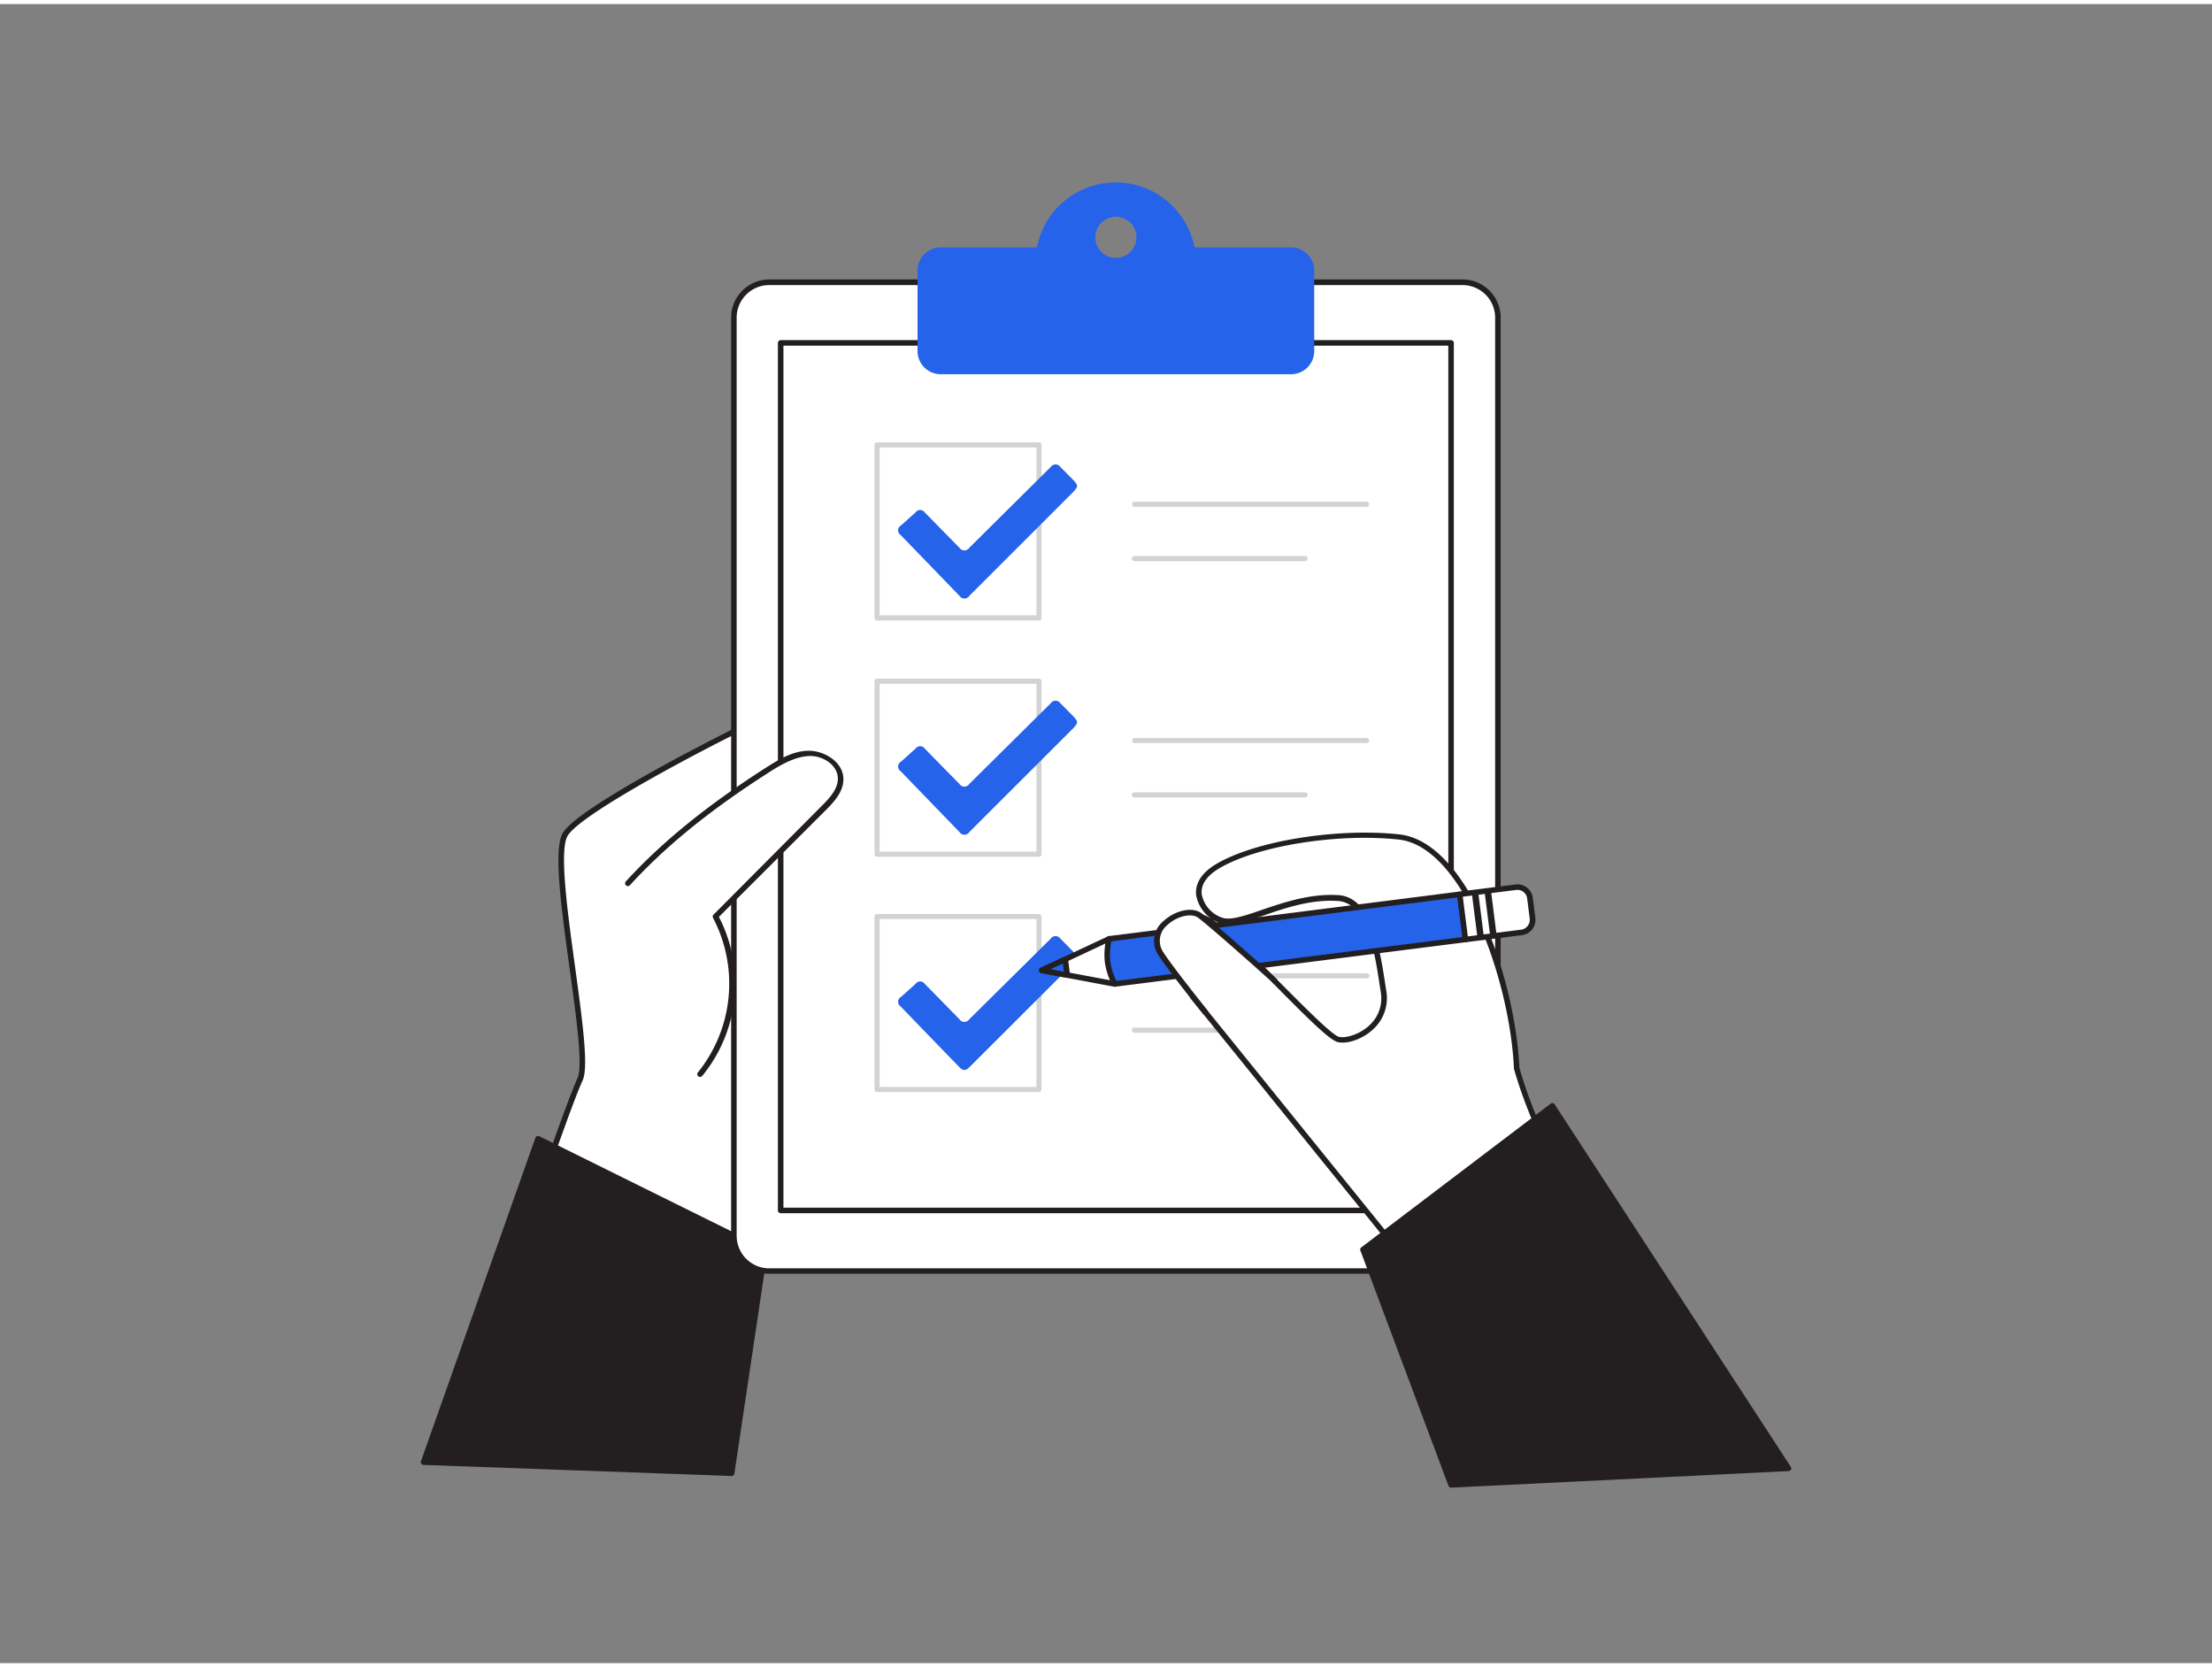 <svg xmlns="http://www.w3.org/2000/svg" viewBox="0 0 400 300" width="406" height="306" class="illustration styles_illustrationTablet__1DWOa"><rect x="0" y="0" width="400" height="300" fill="#808080" stroke="none"/><g id="_248_checklist_flatline" data-name="#248_checklist_flatline"><path d="M132.83,238.37s3.81-31.08,6-37.87,1.57-71.84,1.64-72.5-35.18,16.91-38.26,22.14,4.94,39.34,2.69,44.27-9.58,26.53-9.58,26.53Z" fill="#fff"></path><path d="M132.83,238.87a.54.54,0,0,1-.21-.05L95.1,221.39a.49.49,0,0,1-.27-.61c.3-.89,7.38-21.69,9.61-26.58,1-2.17-.24-11.15-1.44-19.83-1.45-10.59-3-21.54-1.23-24.48s11.91-8.81,20.19-13.3c2.72-1.47,17.69-9.37,18.65-9.08a.52.52,0,0,1,.35.54c0,.15,0,1.91,0,4.33.05,15.45.2,62.45-1.68,68.28-2.14,6.66-5.92,37.46-6,37.77a.53.53,0,0,1-.5.44Zm-36.9-18.2,36.49,17c.58-4.7,3.9-31,5.92-37.27,1.21-3.76,1.76-26.63,1.63-68,0-2,0-3.12,0-3.73-4.64,1.84-34.59,17.07-37.33,21.74-1.55,2.64,0,13.9,1.37,23.83,1.32,9.63,2.46,18,1.35,20.39C103.31,199.08,97,217.62,95.93,220.67Z" fill="#231f20"></path><polygon points="132.27 265.66 138.3 225.46 97.29 205.16 76.57 263.63 132.27 265.66" fill="#231f20"></polygon><path d="M132.27,266.16h0l-55.69-2a.49.49,0,0,1-.4-.21.52.52,0,0,1-.06-.45L96.82,205a.52.52,0,0,1,.7-.28l41,20.3a.49.49,0,0,1,.28.52l-6,40.2A.51.51,0,0,1,132.27,266.16Zm-55-3,54.57,2,5.91-39.4L97.58,205.86Z" fill="#231f20"></path><rect x="132.71" y="50.31" width="138.16" height="178.77" rx="6.4" fill="#fff"></rect><path d="M264.47,229.59H139.1a6.91,6.91,0,0,1-6.89-6.9v-166a6.91,6.91,0,0,1,6.89-6.9H264.47a6.91,6.91,0,0,1,6.9,6.9v166A6.91,6.91,0,0,1,264.47,229.59ZM139.1,50.81a5.9,5.9,0,0,0-5.89,5.9v166a5.9,5.9,0,0,0,5.89,5.9H264.47a5.91,5.91,0,0,0,5.9-5.9v-166a5.91,5.91,0,0,0-5.9-5.9Z" fill="#231f20"></path><rect x="141.17" y="61.27" width="121.23" height="156.87" fill="#fff"></rect><path d="M262.4,218.64H141.17a.5.5,0,0,1-.5-.5V61.27a.5.5,0,0,1,.5-.5H262.4a.5.5,0,0,1,.5.5V218.14A.5.5,0,0,1,262.4,218.64Zm-120.73-1H261.9V61.77H141.67Z" fill="#231f20"></path><path d="M233.47,44H216a14.51,14.51,0,0,0-28.49,0H170.11a4.19,4.19,0,0,0-4.19,4.18V62.75a4.19,4.19,0,0,0,4.19,4.18h63.36a4.18,4.18,0,0,0,4.18-4.18V48.17A4.18,4.18,0,0,0,233.47,44ZM201.79,45.9a3.72,3.72,0,1,1,3.71-3.72A3.73,3.73,0,0,1,201.79,45.9Z" fill="#2563eb"></path><path d="M187.88,111.46H158.6a.46.46,0,0,1-.46-.46V79.71a.46.46,0,0,1,.46-.46h29.28a.47.47,0,0,1,.46.46V111A.47.47,0,0,1,187.88,111.46Zm-28.82-.93h28.36V80.17H159.06Z" fill="#d1d3d4"></path><path d="M194.74,87.36a4.87,4.87,0,0,1-.53.73L175.29,107a1.06,1.06,0,0,1-1.79,0L162.86,96a1,1,0,0,1,.06-1.71l2.67-2.4a1,1,0,0,1,1.61,0q3.13,3.21,6.29,6.41a1.07,1.07,0,0,0,1.8,0L190,83.71a1.06,1.06,0,0,1,1.76,0c.83.84,1.66,1.67,2.48,2.51a7,7,0,0,1,.51.7Z" fill="#2563eb"></path><path d="M247.18,90.9H205.13a.47.47,0,0,1,0-.93h42.05a.47.47,0,0,1,0,.93Z" fill="#d1d3d4"></path><path d="M236,100.73H205.13a.46.46,0,0,1,0-.92H236a.46.46,0,1,1,0,.92Z" fill="#d1d3d4"></path><path d="M187.88,154.18H158.6a.45.45,0,0,1-.46-.46V122.44a.46.46,0,0,1,.46-.46h29.28a.47.47,0,0,1,.46.46v31.28A.46.46,0,0,1,187.88,154.18Zm-28.82-.92h28.36V122.9H159.06Z" fill="#d1d3d4"></path><path d="M194.74,130.09a4.87,4.87,0,0,1-.53.73l-18.92,18.89a1.06,1.06,0,0,1-1.79,0l-10.64-11a1,1,0,0,1,.06-1.71l2.67-2.4a1,1,0,0,1,1.61,0q3.13,3.21,6.29,6.41a1.07,1.07,0,0,0,1.8,0L190,126.44a1.06,1.06,0,0,1,1.76,0c.83.83,1.66,1.66,2.48,2.51a7,7,0,0,1,.51.7Z" fill="#2563eb"></path><path d="M247.18,133.63H205.13a.47.47,0,0,1,0-.93h42.05a.47.47,0,0,1,0,.93Z" fill="#d1d3d4"></path><path d="M236,143.46H205.13a.46.46,0,0,1,0-.92H236a.46.46,0,0,1,0,.92Z" fill="#d1d3d4"></path><path d="M187.88,196.73H158.6a.46.46,0,0,1-.46-.46V165a.46.46,0,0,1,.46-.46h29.28a.47.47,0,0,1,.46.46v31.29A.47.47,0,0,1,187.88,196.73Zm-28.82-.92h28.36V165.44H159.06Z" fill="#d1d3d4"></path><path d="M194.74,172.63a4.87,4.87,0,0,1-.53.73l-18.92,18.89c-.65.65-1.15.66-1.79,0q-5.33-5.49-10.64-11a1,1,0,0,1,.06-1.71l2.67-2.4a1,1,0,0,1,1.61,0l6.29,6.42a1.07,1.07,0,0,0,1.8,0L190,169a1.06,1.06,0,0,1,1.76,0c.83.84,1.66,1.67,2.48,2.51a7,7,0,0,1,.51.7Z" fill="#2563eb"></path><path d="M247.18,176.17H205.13a.47.47,0,0,1-.46-.46.46.46,0,0,1,.46-.46h42.05a.46.46,0,0,1,.46.46A.47.47,0,0,1,247.18,176.17Z" fill="#d1d3d4"></path><path d="M236,186H205.13a.46.46,0,0,1-.46-.46.47.47,0,0,1,.46-.46H236a.47.47,0,0,1,.46.46A.46.46,0,0,1,236,186Z" fill="#d1d3d4"></path><path d="M113.54,158.89c7.37-8,16.15-14.67,25.33-20.54,2.27-1.46,4.72-2.92,7.42-3s5.64,1.84,5.72,4.54c.06,2.12-1.54,3.88-3,5.38L129.38,165a26,26,0,0,1-2.79,28.5" fill="#fff"></path><path d="M126.59,194a.48.48,0,0,1-.32-.11.51.51,0,0,1-.06-.71,25.61,25.61,0,0,0,2.73-27.94.5.5,0,0,1,.09-.59l19.59-19.68c1.49-1.5,2.95-3.12,2.89-5-.07-2.45-2.82-4.11-5.21-4s-4.83,1.4-7.16,2.9c-10.67,6.82-18.69,13.32-25.23,20.46a.5.5,0,0,1-.74-.68c6.6-7.2,14.68-13.75,25.43-20.63,2.46-1.57,4.9-3,7.68-3s6.14,2,6.23,5c.07,2.28-1.53,4.09-3.18,5.74L130,165.06a26.3,26.3,0,0,1-3,28.74A.52.52,0,0,1,126.59,194Z" fill="#231f20"></path><path d="M285.13,218.07l-24.21,17.34-45.26-55.95c.07-3-2-16.17,2.47-14s21.14,21.17,23.89,21.79,9.12-2.5,8.16-8.65-2.12-16.5-8.14-16.93c-9.13-.65-17.62,5.41-21.23,4s-6.59-6.2-.7-9.74c6.74-4,21.25-6.6,32.88-5.34s20.45,24.66,21.27,41.8C277.32,203.29,283.23,213.22,285.13,218.07Z" fill="#fff"></path><path d="M260.92,235.91a.49.49,0,0,1-.39-.19l-45.25-55.94a.5.5,0,0,1-.12-.33c0-.6-.06-1.65-.15-2.86-.39-5.4-.59-10.34,1.25-11.6a2,2,0,0,1,2.08,0c2.38,1.13,7.84,6.63,13.13,11.95,4.44,4.47,9.47,9.53,10.66,9.81s3.69-.4,5.47-2.06a6.57,6.57,0,0,0,2.09-6l-.19-1.22c-.9-5.93-2.26-14.9-7.49-15.28-4.89-.35-9.67,1.29-13.5,2.61-3.39,1.16-6.06,2.08-7.88,1.39a6.6,6.6,0,0,1-4.34-5.14c-.13-1.45.38-3.59,3.56-5.5,7-4.21,21.9-6.63,33.19-5.41,12.25,1.34,20.89,25.47,21.72,42.22,2.09,7.42,5.53,14.46,8.05,19.6,1.17,2.38,2.18,4.44,2.78,6a.5.5,0,0,1-.17.58l-24.21,17.35A.5.5,0,0,1,260.92,235.91Zm-44.75-56.62L261,234.73l23.51-16.84c-.6-1.46-1.54-3.37-2.61-5.55-2.54-5.19-6-12.3-8.13-19.82a.43.43,0,0,1,0-.11c-.77-16-9.26-40.07-20.82-41.33-11.12-1.21-25.73,1.15-32.57,5.26-2.17,1.31-3.23,2.88-3.08,4.56a5.57,5.57,0,0,0,3.7,4.3c1.47.55,4.12-.35,7.19-1.41,3.93-1.34,8.8-3,13.9-2.66,6,.44,7.46,9.88,8.41,16.13l.19,1.22a7.61,7.61,0,0,1-2.4,6.92c-1.84,1.72-4.58,2.71-6.37,2.3-1.41-.32-5.16-4-11.15-10.07-5-5-10.63-10.7-12.84-11.76-.7-.33-1-.12-1.1-.05-1.52,1-1.06,7.32-.81,10.69C216.09,177.69,216.16,178.64,216.17,179.29Z" fill="#231f20"></path><polygon points="200.57 169.02 201.6 177.19 192.97 175.58 188.37 174.72 192.61 172.74 200.57 169.02" fill="#fff"></polygon><path d="M201.6,177.69h-.09l-13.23-2.47a.49.49,0,0,1-.4-.43.5.5,0,0,1,.28-.52l12.19-5.69a.5.5,0,0,1,.46,0,.51.51,0,0,1,.25.38l1,8.17a.52.52,0,0,1-.5.56ZM190,174.51l11,2.06-.86-6.81Z" fill="#231f20"></path><path d="M265,169.15l-63.41,8a12.46,12.46,0,0,1-1.32-4,12.3,12.3,0,0,1,.29-4.19l63.4-8Z" fill="#2563eb"></path><path d="M201.6,177.69a.5.5,0,0,1-.43-.25,12.6,12.6,0,0,1-1.38-4.17,12.85,12.85,0,0,1,.29-4.37.49.49,0,0,1,.42-.37l63.41-8.05a.52.52,0,0,1,.56.44l1,8.17a.46.46,0,0,1-.1.37.48.48,0,0,1-.33.18l-63.4,8.05Zm-.62-8.21a11.66,11.66,0,0,0-.2,3.67,11.46,11.46,0,0,0,1.11,3.5l62.56-7.94-.91-7.17Z" fill="#231f20"></path><path d="M266.72,160.16h10.22a0,0,0,0,1,0,0v8.23a0,0,0,0,1,0,0H266.72a2.28,2.28,0,0,1-2.28-2.28v-3.67a2.28,2.28,0,0,1,2.28-2.28Z" transform="translate(559.91 293.19) rotate(172.77)" fill="#fff"></path><path d="M265,169.65a.51.51,0,0,1-.5-.44l-1-8.17a.5.5,0,0,1,.1-.37.53.53,0,0,1,.33-.19l10.14-1.28a2.79,2.79,0,0,1,3.11,2.41l.46,3.64a2.79,2.79,0,0,1-2.41,3.11l-10.14,1.28Zm-.48-8.24.91,7.18,9.65-1.22a1.8,1.8,0,0,0,1.54-2l-.46-3.64a1.78,1.78,0,0,0-2-1.54Z" fill="#231f20"></path><rect x="266.65" y="160.6" width="1.17" height="8.23" transform="translate(-18.6 34.94) rotate(-7.23)" fill="#231f20"></rect><rect x="268.96" y="160.31" width="1.17" height="8.23" transform="translate(-18.55 35.23) rotate(-7.23)" fill="#231f20"></rect><polygon points="192.61 172.74 192.97 175.58 188.37 174.72 192.61 172.74" fill="#2563eb"></polygon><path d="M193,176.08h-.1l-4.59-.86a.49.49,0,0,1-.4-.43.5.5,0,0,1,.28-.52l4.23-2a.5.5,0,0,1,.46,0,.51.51,0,0,1,.25.38l.36,2.83a.5.5,0,0,1-.49.57Zm-3-1.57,2.39.45-.18-1.48Z" fill="#231f20"></path><path d="M217.94,182.28s-6.26-7.77-8.09-10.64c-3-4.68,4.37-8.82,7-6.86,1.89,1.39,11.63,10,13.59,11.85" fill="#fff"></path><path d="M217.94,182.78a.49.49,0,0,1-.39-.19c-.25-.31-6.29-7.82-8.12-10.69a4.58,4.58,0,0,1,1-6.11c1.85-1.73,5-2.71,6.8-1.41s11.65,10,13.63,11.89a.5.5,0,1,1-.69.73c-2-1.88-11.68-10.45-13.54-11.81-1.2-.88-3.83-.25-5.52,1.33a3.67,3.67,0,0,0-.8,4.85c1.8,2.82,8,10.52,8.06,10.6a.49.49,0,0,1-.07.7A.48.48,0,0,1,217.94,182.78Z" fill="#231f20"></path><polygon points="280.72 199.23 246.47 225.22 262.4 267.76 323.43 264.77 280.72 199.23" fill="#231f20"></polygon><path d="M262.4,268.26a.5.5,0,0,1-.47-.32L246,225.4a.49.49,0,0,1,.16-.57l34.25-26a.48.48,0,0,1,.39-.09.49.49,0,0,1,.33.22l42.7,65.54a.49.49,0,0,1-.39.77l-61,3ZM247.07,225.4l15.67,41.85,59.79-2.93L280.59,200Z" fill="#231f20"></path></g></svg>
